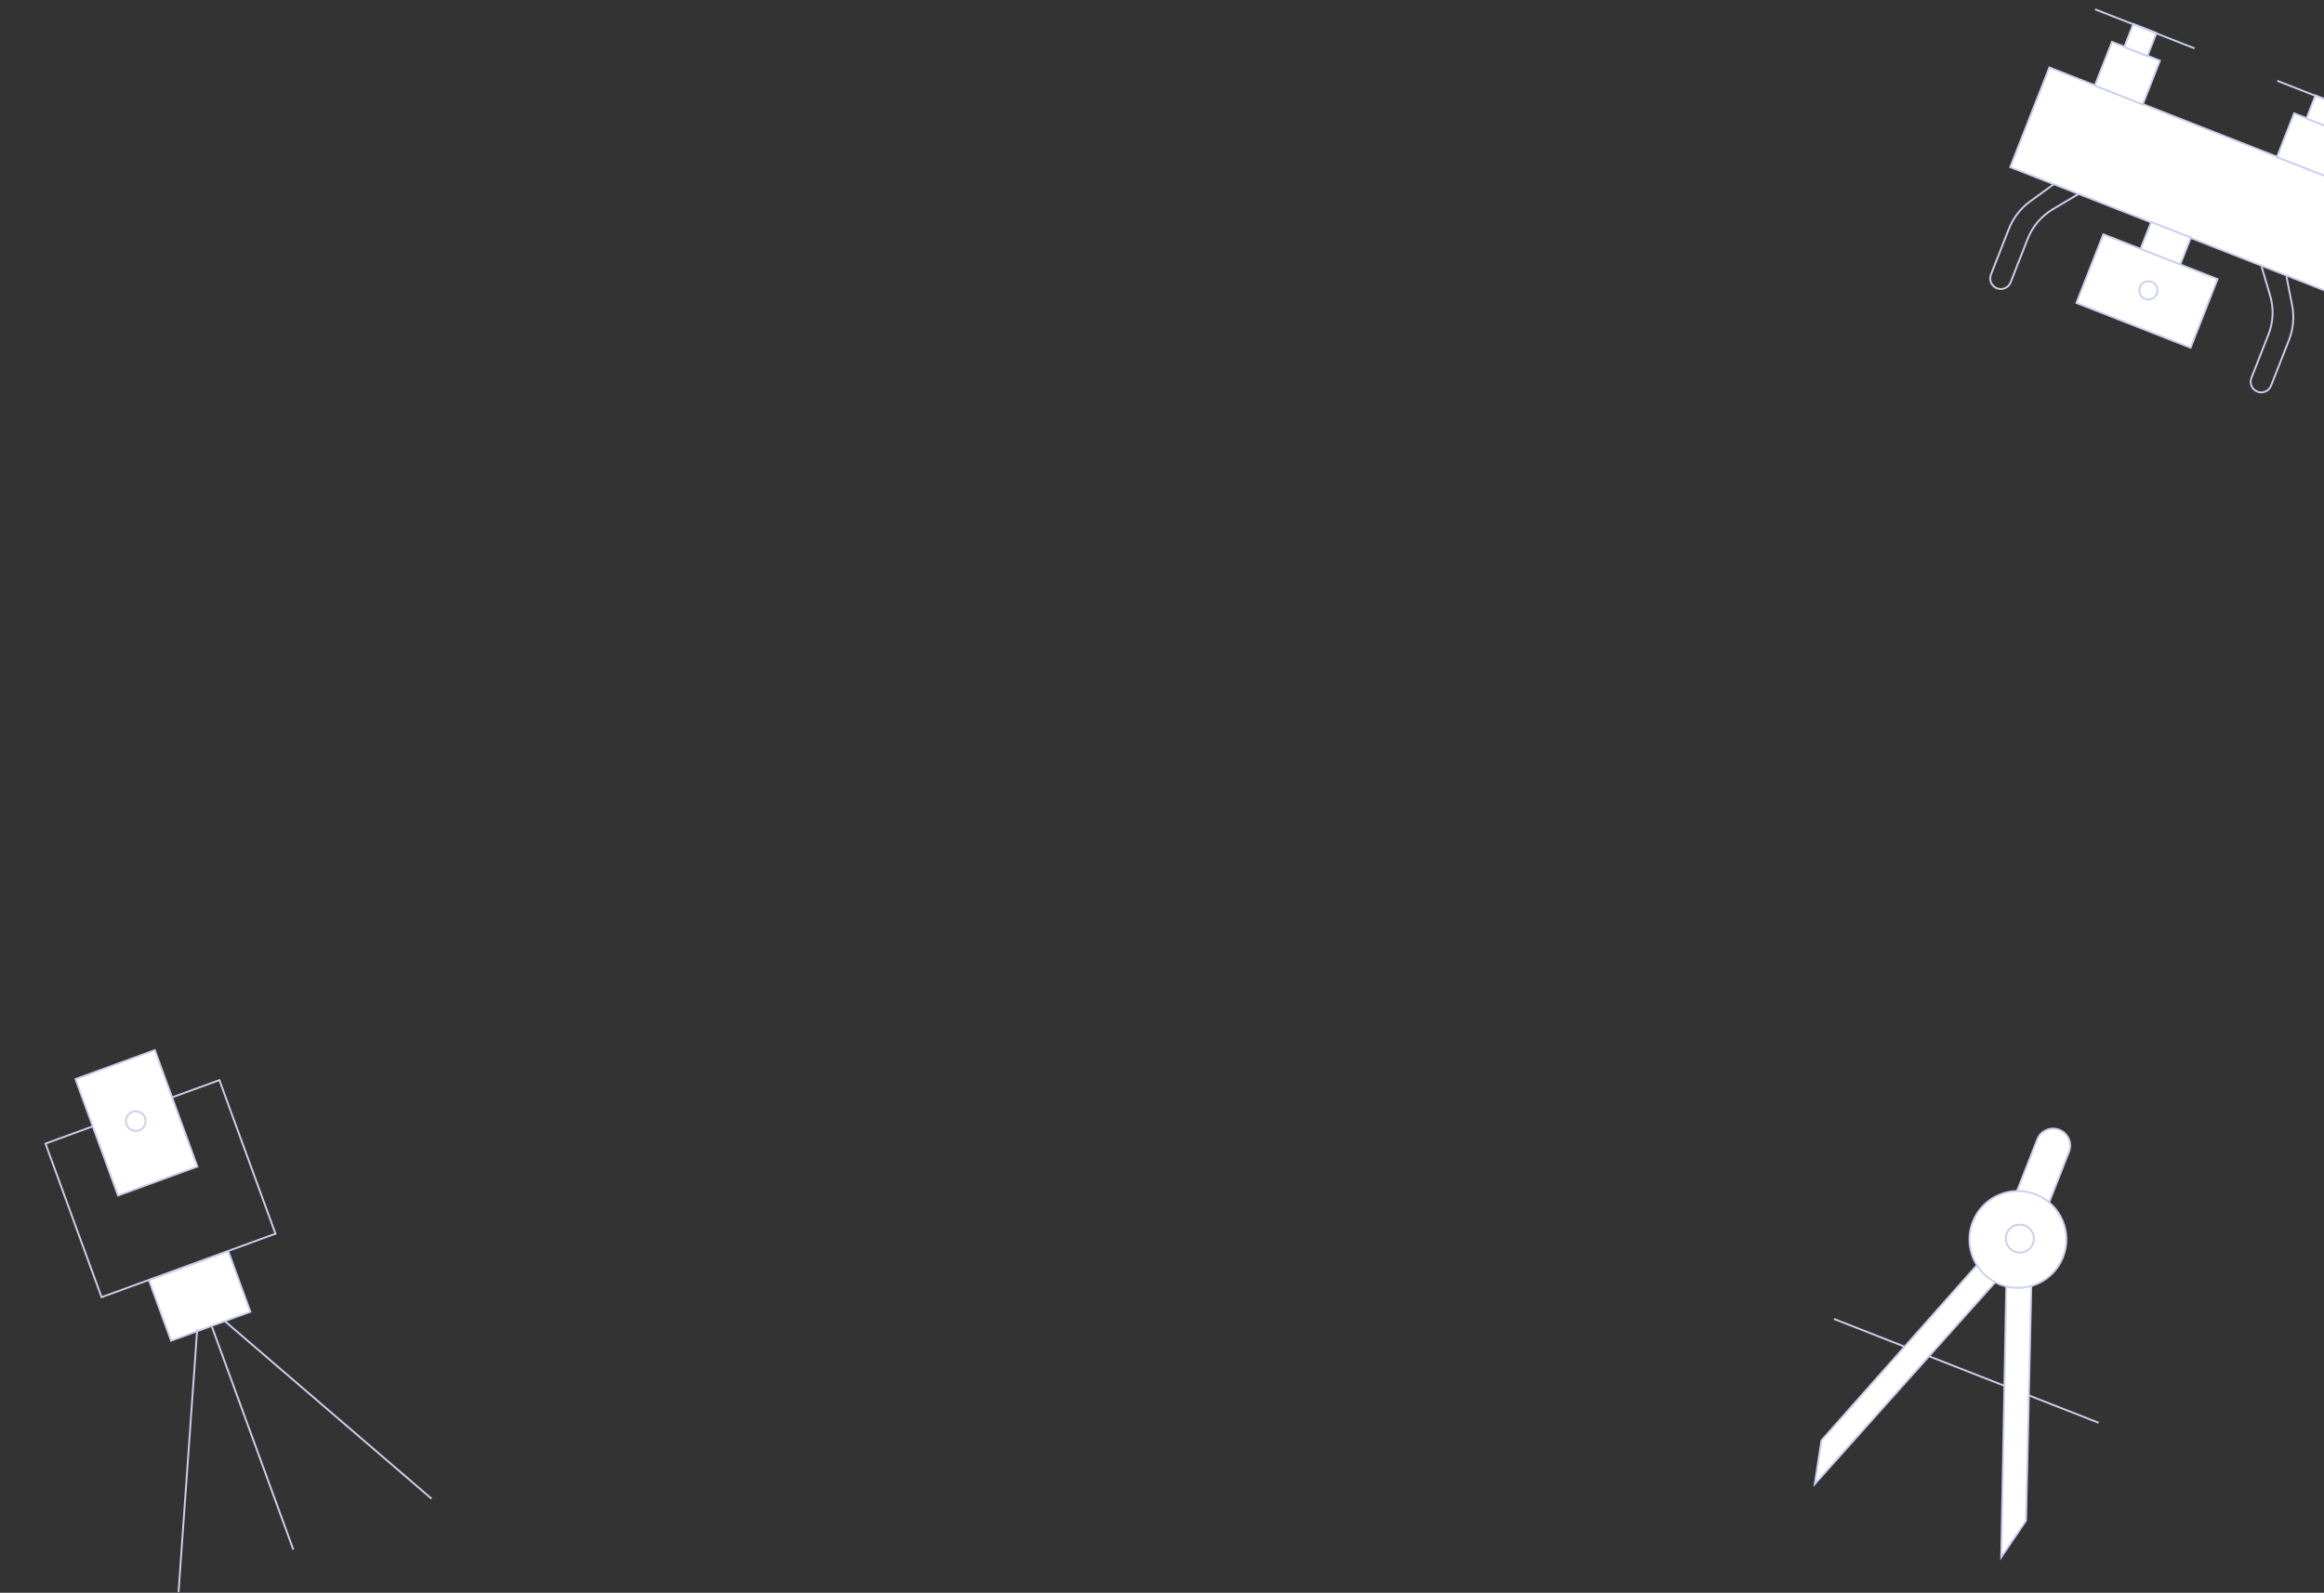 <svg width="1876" height="1286" viewBox="0 0 1876 1286" fill="none" xmlns="http://www.w3.org/2000/svg">
<rect x="0" y="0" width="1876" height="1286" fill="#333333" stroke="none"/>
<path d="M1678.07 156.493L1657.1 168.94C1647.88 174.418 1640.74 182.815 1636.82 192.804L1623.03 227.944C1621.31 232.328 1616.36 234.487 1611.98 232.767V232.767C1607.59 231.047 1605.43 226.098 1607.15 221.714L1621.63 184.821C1625.13 175.902 1631.11 168.17 1638.86 162.538L1658.01 148.624" stroke="#CAD0EE" stroke-width="1.5"/>
<path d="M1825.63 215.362L1832.54 238.744C1835.58 249.036 1835.1 260.046 1831.18 270.035L1817.39 305.174C1815.67 309.558 1817.83 314.507 1822.21 316.227V316.227C1826.6 317.947 1831.54 315.788 1833.26 311.404L1847.74 274.511C1851.24 265.592 1852.12 255.857 1850.26 246.457L1845.69 223.231" stroke="#CAD0EE" stroke-width="1.5"/>
<rect x="1654.31" y="54.447" width="278.548" height="86.464" transform="rotate(21.425 1654.31 54.447)" fill="white" stroke="#CAD0EE" stroke-width="1.5"/>
<rect x="1736.47" y="179.253" width="34.404" height="23.633" transform="rotate(21.425 1736.47 179.253)" fill="white" stroke="#CAD0EE" stroke-width="1.5"/>
<rect x="1697.87" y="189.174" width="99.03" height="59.536" transform="rotate(21.425 1697.87 189.174)" fill="white" stroke="#CAD0EE" stroke-width="1.5"/>
<rect x="1704.85" y="33.781" width="41.584" height="37.994" transform="rotate(21.425 1704.85 33.781)" fill="white" stroke="#CAD0EE" stroke-width="1.5"/>
<rect x="1722.09" y="19.333" width="20.042" height="20.042" transform="rotate(21.425 1722.09 19.333)" fill="white" stroke="#CAD0EE" stroke-width="1.5"/>
<line x1="1691.2" y1="7.53" x2="1771.41" y2="39.006" stroke="#CAD0EE" stroke-width="1.5"/>
<rect x="1851.9" y="91.487" width="41.584" height="37.994" transform="rotate(21.425 1851.9 91.487)" fill="white" stroke="#CAD0EE" stroke-width="1.5"/>
<rect x="1869.14" y="77.04" width="20.042" height="20.042" transform="rotate(21.425 1869.14 77.04)" fill="white" stroke="#CAD0EE" stroke-width="1.5"/>
<line x1="1838.26" y1="65.237" x2="1918.47" y2="96.713" stroke="#CAD0EE" stroke-width="1.5"/>
<circle cx="1734.25" cy="234.464" r="7.328" transform="rotate(21.425 1734.25 234.464)" stroke="#CAD0EE" stroke-width="1.5"/>
<line x1="1480.47" y1="1064.93" x2="1694.09" y2="1148.75" stroke="#CAD0EE" stroke-width="1.5"/>
<path d="M1670.14 929.981L1651.01 978.751L1625.42 968.711L1644.56 919.941C1647.33 912.875 1655.31 909.395 1662.37 912.168C1669.44 914.94 1672.92 922.916 1670.14 929.981Z" fill="white" stroke="#CAD0EE" stroke-width="1.5"/>
<path d="M1601.11 1015.5L1616.25 1028.93L1464.94 1198.23L1470.34 1162.97L1601.11 1015.5Z" fill="white" stroke="#CAD0EE" stroke-width="1.5"/>
<path d="M1639.89 1030.72L1619.66 1030.27L1615.45 1257.29L1635.47 1227.77L1639.89 1030.72Z" fill="white" stroke="#CAD0EE" stroke-width="1.5"/>
<circle cx="1628.92" cy="1000.73" r="39.105" transform="rotate(21.425 1628.92 1000.73)" fill="white" stroke="#CAD0EE" stroke-width="1.5"/>
<circle cx="1630.48" cy="1000.05" r="11.327" transform="rotate(21.425 1630.48 1000.05)" stroke="#CAD0EE" stroke-width="1.5"/>
<rect x="36.715" y="923.334" width="149.443" height="132.027" transform="rotate(-20.061 36.715 923.334)" stroke="#CAD0EE" stroke-width="1.5"/>
<rect x="60.948" y="871.22" width="68.166" height="100.096" transform="rotate(-20.061 60.948 871.22)" fill="white" stroke="#CAD0EE" stroke-width="1.5"/>
<rect x="120.253" y="1033.62" width="68.166" height="52.026" transform="rotate(-20.061 120.253 1033.62)" fill="white" stroke="#CAD0EE" stroke-width="1.5"/>
<circle cx="109.633" cy="905.177" r="7.958" transform="rotate(-20.061 109.633 905.177)" stroke="#CAD0EE" stroke-width="1.5"/>
<line x1="171.077" y1="1071.24" x2="236.794" y2="1251.2" stroke="#CAD0EE" stroke-width="1.5"/>
<line x1="181.766" y1="1066.95" x2="348.369" y2="1210.07" stroke="#CAD0EE" stroke-width="1.5"/>
<line x1="159.218" y1="1072.81" x2="144.132" y2="1285.37" stroke="#CAD0EE" stroke-width="1.5"/>
</svg>
